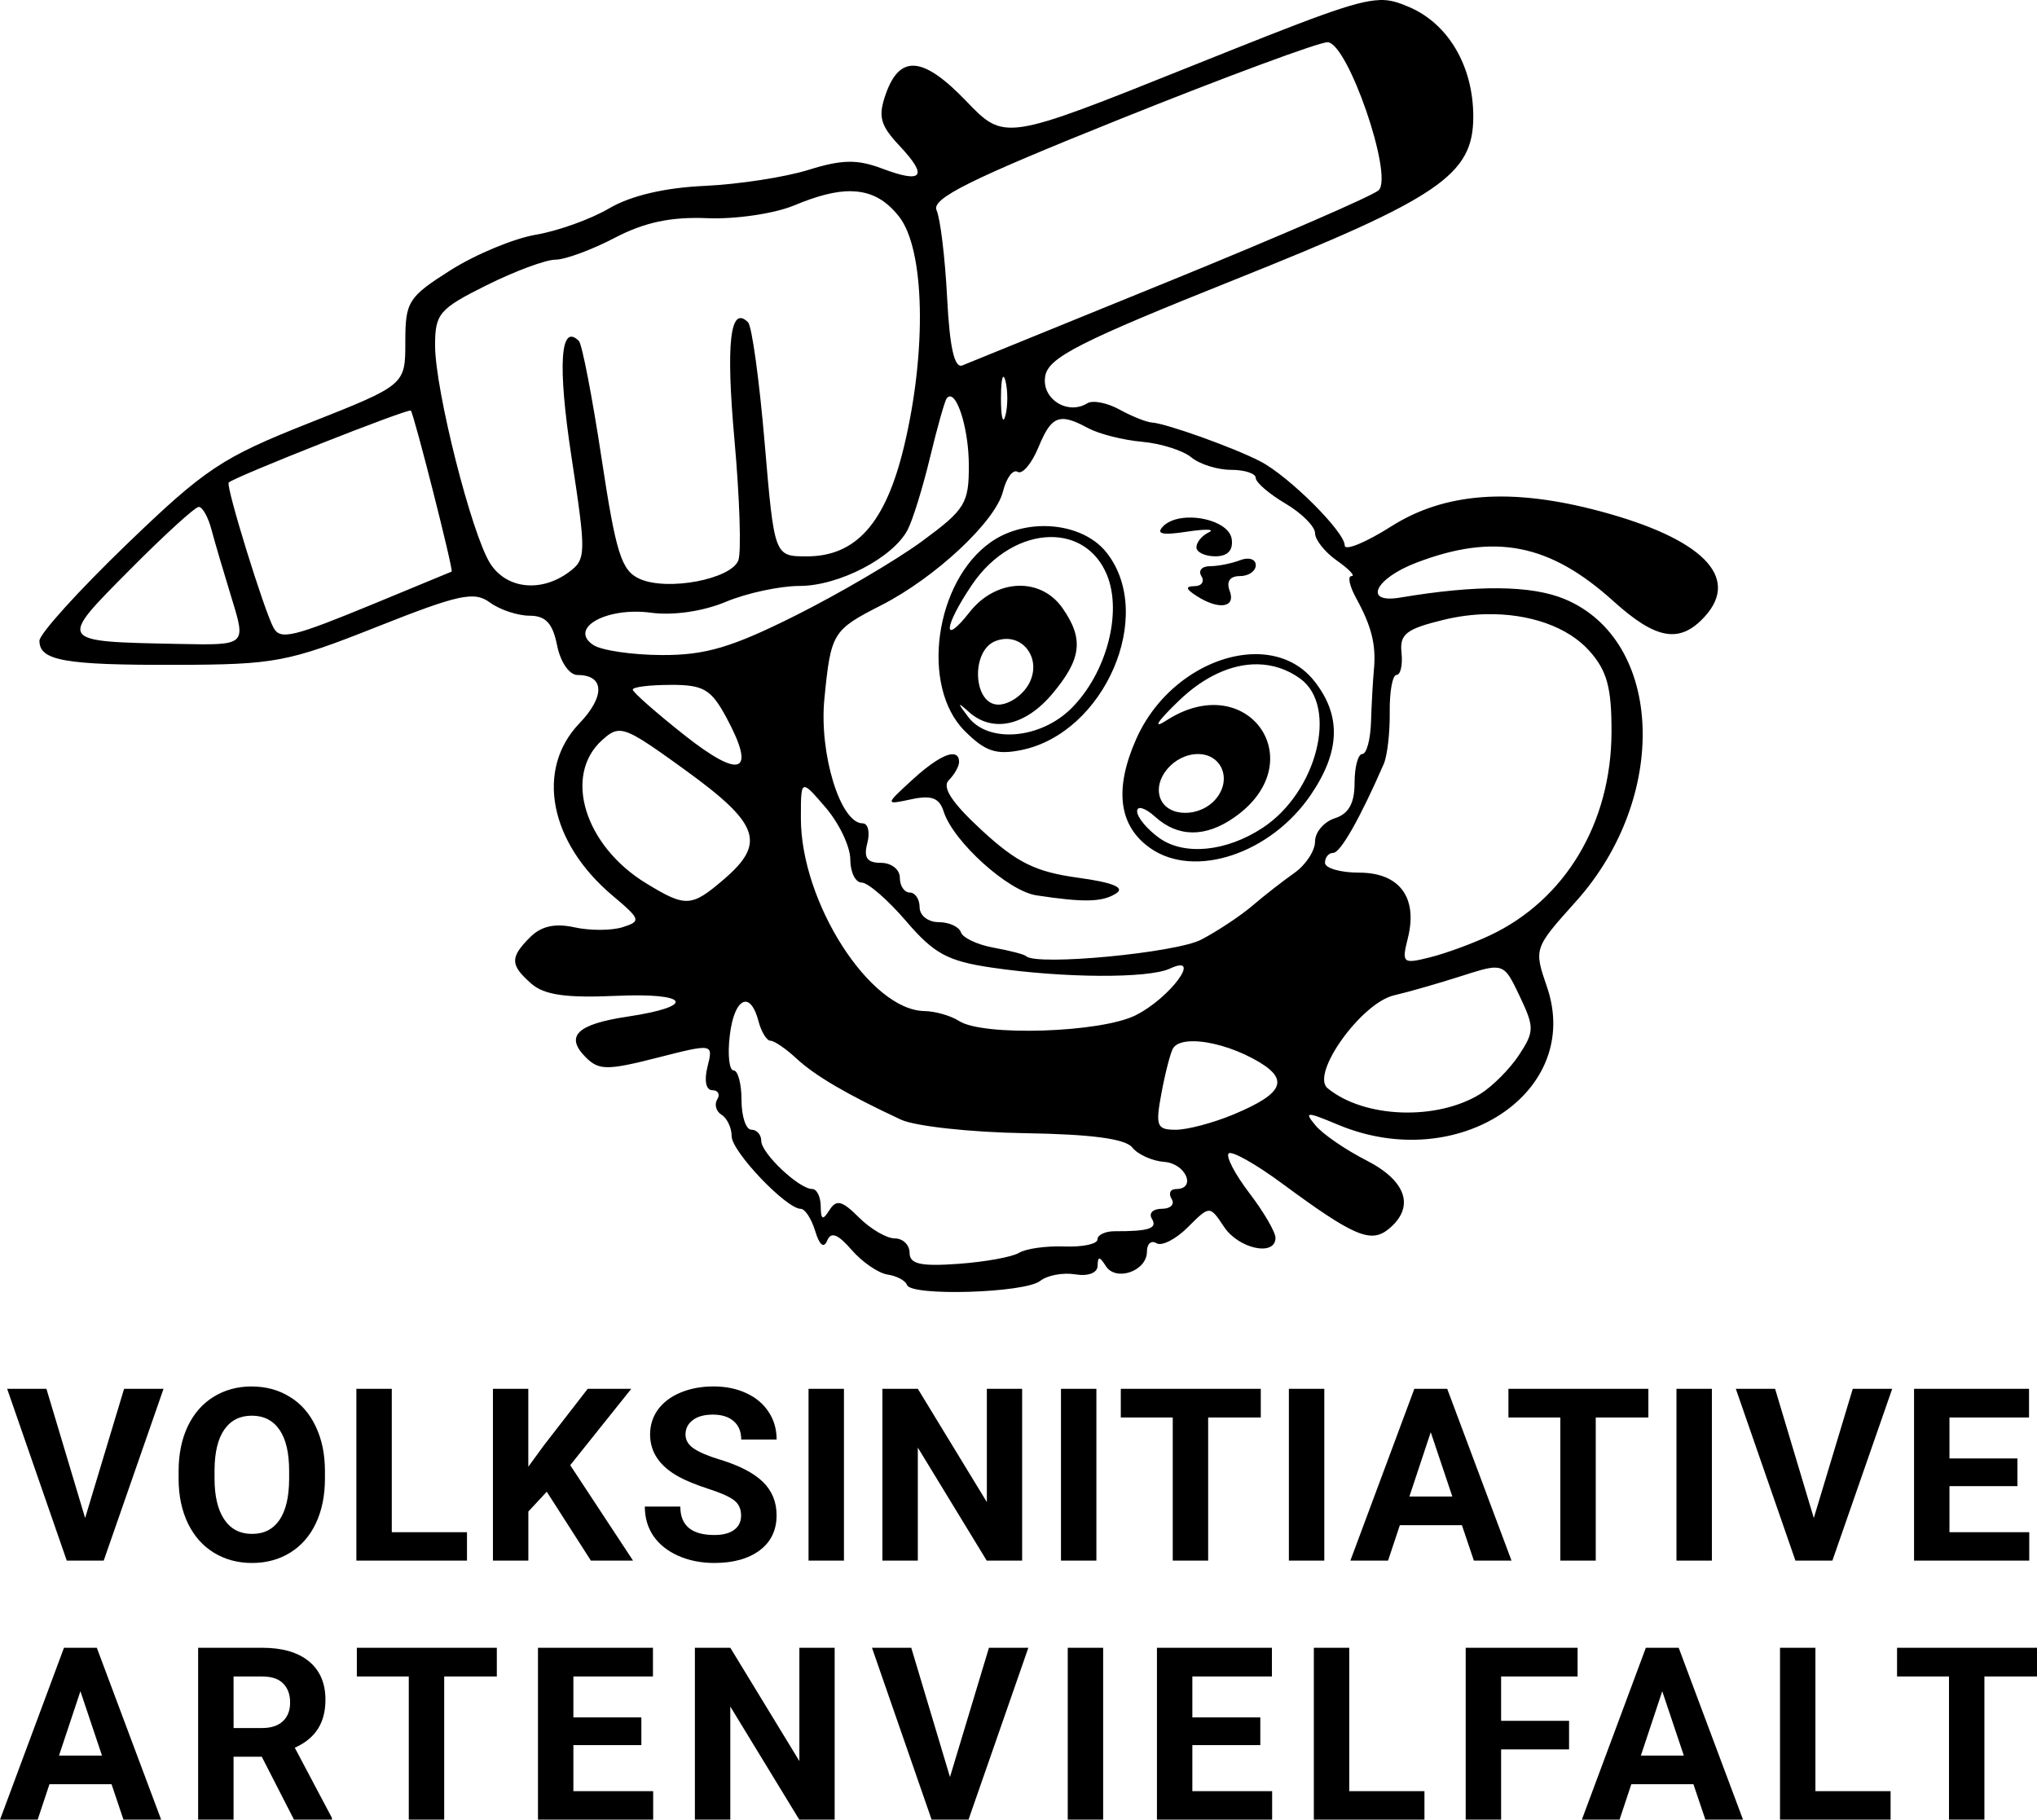 <?xml version="1.0" encoding="UTF-8" standalone="no"?>
<!-- Created with Inkscape (http://www.inkscape.org/) -->

<svg
   width="47.568mm"
   height="42.501mm"
   viewBox="0 0 47.568 42.501"
   version="1.1"
   id="svg3356"
   inkscape:version="1.2 (dc2aedaf03, 2022-05-15)"
   sodipodi:docname="volksinitiative_artenvielfalt.svg"
   xmlns:inkscape="http://www.inkscape.org/namespaces/inkscape"
   xmlns:sodipodi="http://sodipodi.sourceforge.net/DTD/sodipodi-0.dtd"
   xmlns="http://www.w3.org/2000/svg"
   xmlns:svg="http://www.w3.org/2000/svg">
  <sodipodi:namedview
     id="namedview3358"
     pagecolor="#505050"
     bordercolor="#eeeeee"
     borderopacity="1"
     inkscape:showpageshadow="0"
     inkscape:pageopacity="0"
     inkscape:pagecheckerboard="0"
     inkscape:deskcolor="#505050"
     inkscape:document-units="mm"
     showgrid="false"
     inkscape:zoom="0.2102413"
     inkscape:cx="1353.207"
     inkscape:cy="1136.789"
     inkscape:window-width="5120"
     inkscape:window-height="1377"
     inkscape:window-x="-8"
     inkscape:window-y="-8"
     inkscape:window-maximized="1"
     inkscape:current-layer="layer1" />
  <defs
     id="defs3353" />
  <g
     inkscape:label="Layer 1"
     inkscape:groupmode="layer"
     id="layer1"
     transform="translate(400.068,152.132)">
    <path
       id="path459"
       style="fill:#000000;stroke-width:0.231"
       d="m -367.856,-152.13 c -0.571,0.019 -1.538,0.399 -4.433,1.559 -4.321,1.732 -4.321,1.732 -5.219,0.797 -1.005,-1.046 -1.548,-1.092 -1.876,-0.16 -0.184,0.524 -0.13,0.727 0.323,1.209 0.674,0.718 0.542,0.888 -0.411,0.529 -0.578,-0.218 -0.936,-0.212 -1.717,0.032 -0.542,0.169 -1.636,0.338 -2.431,0.374 -0.928,0.042 -1.723,0.23 -2.222,0.524 -0.427,0.252 -1.198,0.529 -1.712,0.616 -0.514,0.087 -1.411,0.46 -1.992,0.828 -0.991,0.628 -1.057,0.734 -1.057,1.676 0,1.005 0,1.005 -2.244,1.893 -2.042,0.808 -2.427,1.065 -4.272,2.843 -1.115,1.075 -2.028,2.084 -2.028,2.243 0,0.466 0.586,0.57 3.194,0.563 2.304,-0.006 2.607,-0.063 4.682,-0.886 1.921,-0.762 2.276,-0.839 2.642,-0.571 0.232,0.17 0.65,0.309 0.927,0.309 0.376,0 0.54,0.177 0.643,0.692 0.078,0.392 0.286,0.693 0.477,0.693 0.63,0 0.65,0.496 0.045,1.128 -1.031,1.076 -0.703,2.782 0.774,4.025 0.657,0.553 0.671,0.599 0.234,0.737 -0.257,0.081 -0.763,0.083 -1.125,0.003 -0.453,-0.1 -0.776,-0.028 -1.034,0.23 -0.475,0.475 -0.471,0.648 0.029,1.087 0.299,0.262 0.811,0.336 1.966,0.284 1.725,-0.079 1.907,0.241 0.278,0.485 -1.182,0.177 -1.468,0.457 -0.972,0.952 0.304,0.303 0.5,0.305 1.661,0.009 1.317,-0.335 1.316,-0.335 1.179,0.211 -0.081,0.321 -0.034,0.546 0.112,0.546 0.137,0 0.189,0.097 0.116,0.215 -0.073,0.118 -0.027,0.28 0.102,0.36 0.129,0.08 0.235,0.305 0.235,0.501 0,0.356 1.275,1.695 1.614,1.695 0.099,0 0.251,0.234 0.337,0.52 0.1,0.33 0.202,0.411 0.28,0.221 0.088,-0.214 0.25,-0.152 0.571,0.219 0.247,0.284 0.624,0.543 0.839,0.575 0.215,0.032 0.419,0.141 0.453,0.243 0.09,0.269 2.758,0.188 3.111,-0.095 0.164,-0.131 0.532,-0.2 0.818,-0.153 0.305,0.05 0.521,-0.034 0.523,-0.203 0.003,-0.222 0.046,-0.219 0.191,0.009 0.235,0.371 0.96,0.118 0.96,-0.335 0,-0.184 0.1,-0.274 0.222,-0.198 0.122,0.076 0.453,-0.092 0.734,-0.374 0.511,-0.511 0.511,-0.51 0.845,-0.008 0.342,0.515 1.201,0.698 1.201,0.256 0,-0.135 -0.275,-0.606 -0.61,-1.045 -0.335,-0.439 -0.553,-0.856 -0.483,-0.926 0.069,-0.069 0.629,0.245 1.244,0.699 1.681,1.24 2.078,1.41 2.497,1.062 0.614,-0.509 0.412,-1.121 -0.528,-1.6 -0.485,-0.247 -1.017,-0.613 -1.183,-0.813 -0.274,-0.33 -0.225,-0.331 0.528,-0.017 2.797,1.169 5.72,-0.763 4.874,-3.223 -0.307,-0.893 -0.304,-0.9 0.674,-1.989 2.188,-2.434 2.055,-6.099 -0.257,-7.065 -0.78,-0.326 -2.053,-0.338 -3.845,-0.036 -0.869,0.146 -0.594,-0.444 0.379,-0.815 1.827,-0.698 3.112,-0.447 4.602,0.899 1.002,0.905 1.555,0.997 2.137,0.354 0.834,-0.921 -0.069,-1.821 -2.465,-2.459 -2.063,-0.549 -3.611,-0.435 -4.863,0.359 -0.596,0.378 -1.084,0.578 -1.084,0.444 0,-0.319 -1.304,-1.618 -1.972,-1.964 -0.615,-0.319 -2.199,-0.887 -2.531,-0.907 -0.127,-0.008 -0.467,-0.144 -0.755,-0.302 -0.288,-0.159 -0.627,-0.225 -0.752,-0.148 -0.469,0.29 -1.085,-0.114 -0.982,-0.644 0.083,-0.429 0.82,-0.802 4.412,-2.238 4.801,-1.919 5.582,-2.452 5.582,-3.812 0,-1.183 -0.588,-2.18 -1.513,-2.566 -0.241,-0.101 -0.419,-0.166 -0.679,-0.158 z m -1.211,0.985 c 0.466,0 1.541,3.109 1.195,3.455 -0.122,0.122 -2.298,1.068 -4.837,2.103 -2.539,1.035 -4.737,1.93 -4.885,1.989 -0.187,0.074 -0.297,-0.414 -0.357,-1.584 -0.048,-0.93 -0.159,-1.848 -0.246,-2.038 -0.126,-0.274 0.768,-0.719 4.298,-2.136 2.452,-0.984 4.627,-1.79 4.833,-1.79 z m -11.129,3.48 c 0.464,0.004 0.814,0.199 1.123,0.592 0.602,0.766 0.652,3.143 0.113,5.38 -0.429,1.779 -1.117,2.555 -2.267,2.555 -0.759,0 -0.759,3.2e-4 -0.985,-2.653 -0.124,-1.459 -0.298,-2.725 -0.387,-2.813 -0.418,-0.418 -0.522,0.481 -0.318,2.743 0.122,1.36 0.163,2.627 0.091,2.816 -0.17,0.442 -1.655,0.723 -2.302,0.434 -0.429,-0.192 -0.554,-0.585 -0.893,-2.823 -0.217,-1.43 -0.455,-2.661 -0.529,-2.735 -0.435,-0.435 -0.499,0.563 -0.175,2.693 0.351,2.306 0.348,2.408 -0.068,2.713 -0.647,0.473 -1.445,0.384 -1.824,-0.203 -0.434,-0.672 -1.291,-4.056 -1.291,-5.098 0,-0.742 0.097,-0.855 1.2,-1.405 0.66,-0.329 1.384,-0.598 1.609,-0.598 0.225,0 0.849,-0.229 1.386,-0.51 0.7,-0.365 1.315,-0.495 2.167,-0.459 0.654,0.027 1.565,-0.107 2.024,-0.299 0.534,-0.223 0.965,-0.336 1.326,-0.332 z m 3.557,4.334 c 0.015,-0.005 0.032,0.025 0.05,0.095 0.058,0.222 0.058,0.586 0,0.808 -0.058,0.222 -0.105,0.04 -0.105,-0.404 0,-0.306 0.022,-0.487 0.055,-0.499 z m -1.241,0.458 c 0.196,0.01 0.433,0.817 0.436,1.597 0.003,0.903 -0.082,1.042 -1.093,1.785 -0.603,0.443 -1.932,1.223 -2.952,1.734 -1.493,0.747 -2.103,0.927 -3.118,0.924 -0.694,-0.002 -1.417,-0.108 -1.608,-0.236 -0.584,-0.391 0.312,-0.892 1.348,-0.753 0.519,0.07 1.215,-0.031 1.748,-0.254 0.487,-0.204 1.263,-0.371 1.723,-0.371 0.919,-9.4e-4 2.187,-0.661 2.525,-1.315 0.119,-0.229 0.353,-0.988 0.521,-1.686 0.168,-0.699 0.343,-1.319 0.389,-1.379 0.026,-0.033 0.053,-0.049 0.081,-0.047 z m -12.594,0.331 c 0.076,0.088 1.002,3.738 0.953,3.76 -0.024,0.011 -0.846,0.351 -1.828,0.756 -1.876,0.773 -2.168,0.844 -2.328,0.562 -0.216,-0.382 -1.126,-3.325 -1.05,-3.398 0.14,-0.135 4.2,-1.739 4.251,-1.68 z m 15.233,0.195 c 0.148,0.003 0.334,0.08 0.593,0.219 0.249,0.133 0.812,0.275 1.25,0.314 0.438,0.039 0.955,0.203 1.149,0.363 0.194,0.161 0.611,0.292 0.928,0.292 0.317,0 0.577,0.085 0.577,0.189 0,0.104 0.312,0.373 0.693,0.598 0.381,0.225 0.692,0.537 0.692,0.692 0,0.156 0.231,0.445 0.513,0.643 0.282,0.198 0.435,0.36 0.338,0.36 -0.096,0 -0.046,0.234 0.111,0.519 0.361,0.657 0.468,1.091 0.412,1.674 -0.024,0.254 -0.054,0.8 -0.067,1.212 -0.013,0.413 -0.104,0.75 -0.204,0.75 -0.099,0 -0.18,0.305 -0.18,0.677 0,0.474 -0.138,0.721 -0.461,0.824 -0.254,0.081 -0.462,0.325 -0.462,0.542 0,0.217 -0.217,0.548 -0.483,0.735 -0.266,0.187 -0.707,0.531 -0.981,0.766 -0.274,0.234 -0.81,0.59 -1.191,0.79 -0.594,0.312 -3.859,0.62 -4.092,0.387 -0.041,-0.041 -0.383,-0.13 -0.76,-0.198 -0.377,-0.068 -0.721,-0.23 -0.764,-0.36 -0.043,-0.13 -0.278,-0.236 -0.521,-0.236 -0.243,0 -0.442,-0.156 -0.442,-0.346 0,-0.191 -0.104,-0.346 -0.231,-0.346 -0.127,0 -0.231,-0.156 -0.231,-0.347 0,-0.191 -0.198,-0.346 -0.44,-0.346 -0.327,0 -0.409,-0.119 -0.319,-0.462 0.066,-0.254 0.017,-0.461 -0.111,-0.461 -0.518,0 -1.018,-1.63 -0.892,-2.908 0.152,-1.543 0.189,-1.605 1.327,-2.185 1.263,-0.644 2.668,-1.957 2.843,-2.657 0.08,-0.32 0.235,-0.526 0.343,-0.459 0.109,0.067 0.326,-0.189 0.483,-0.568 0.194,-0.469 0.335,-0.67 0.582,-0.666 z m -20.185,2.054 c 0.085,0 0.217,0.234 0.293,0.519 0.076,0.286 0.29,1.013 0.475,1.616 0.338,1.097 0.338,1.097 -1.21,1.066 -2.873,-0.058 -2.855,-0.032 -1.181,-1.72 0.807,-0.814 1.537,-1.481 1.623,-1.481 z m 23.182,0.249 c -0.261,-0.006 -0.512,0.054 -0.657,0.199 -0.184,0.184 -0.033,0.22 0.548,0.131 0.441,-0.067 0.671,-0.06 0.513,0.015 -0.159,0.075 -0.289,0.232 -0.289,0.349 0,0.116 0.199,0.211 0.441,0.211 0.288,0 0.421,-0.14 0.383,-0.404 -0.042,-0.296 -0.504,-0.491 -0.939,-0.501 z m -3.419,0.199 c -0.444,-0.004 -0.9,0.117 -1.266,0.374 -1.31,0.918 -1.65,3.371 -0.612,4.41 0.477,0.477 0.733,0.565 1.317,0.448 1.948,-0.39 3.146,-3.152 1.999,-4.61 -0.316,-0.402 -0.867,-0.616 -1.438,-0.622 z m 0.13,0.256 c 0.561,-0.004 1.065,0.284 1.313,0.881 0.366,0.884 -0.009,2.299 -0.827,3.117 -0.722,0.722 -1.941,0.826 -2.411,0.204 -0.26,-0.344 -0.257,-0.361 0.018,-0.115 0.55,0.491 1.314,0.325 1.943,-0.422 0.688,-0.818 0.744,-1.287 0.238,-2.009 -0.51,-0.728 -1.553,-0.682 -2.164,0.095 -0.646,0.821 -0.61,0.347 0.048,-0.629 0.496,-0.736 1.206,-1.117 1.843,-1.122 z m 4.628,0.506 c -0.058,-0.005 -0.129,0.006 -0.204,0.035 -0.201,0.077 -0.519,0.14 -0.706,0.14 -0.188,0 -0.277,0.104 -0.198,0.231 0.079,0.127 0.007,0.233 -0.159,0.235 -0.22,0.003 -0.208,0.065 0.044,0.227 0.521,0.337 0.926,0.276 0.776,-0.116 -0.084,-0.219 0.003,-0.346 0.238,-0.346 0.204,0 0.371,-0.115 0.371,-0.256 0,-0.088 -0.064,-0.141 -0.161,-0.15 z m 5.554,1.296 c 0.989,-0.019 1.894,0.29 2.401,0.86 0.411,0.463 0.518,0.858 0.514,1.899 -0.008,2.118 -1.079,3.91 -2.833,4.739 -0.407,0.193 -1.041,0.425 -1.409,0.517 -0.634,0.158 -0.661,0.136 -0.514,-0.449 0.238,-0.947 -0.194,-1.53 -1.135,-1.53 -0.44,0 -0.8,-0.104 -0.8,-0.231 0,-0.127 0.087,-0.231 0.194,-0.231 0.167,0 0.629,-0.814 1.179,-2.078 0.083,-0.191 0.145,-0.736 0.139,-1.212 -0.006,-0.476 0.065,-0.866 0.159,-0.866 0.094,-3e-5 0.146,-0.233 0.116,-0.517 -0.046,-0.436 0.107,-0.556 0.984,-0.77 0.337,-0.082 0.675,-0.125 1.005,-0.132 z m -11.249,0.578 c 0.497,-0.027 0.841,0.521 0.561,1.045 -0.144,0.269 -0.466,0.489 -0.715,0.489 -0.593,0 -0.649,-1.261 -0.067,-1.485 0.076,-0.029 0.15,-0.045 0.221,-0.049 z m 5.835,0.355 c -1.038,0.009 -2.228,0.757 -2.771,1.984 -0.519,1.173 -0.408,2.031 0.331,2.548 1.031,0.722 2.811,0.13 3.747,-1.246 0.689,-1.014 0.716,-1.851 0.085,-2.653 -0.345,-0.439 -0.847,-0.637 -1.391,-0.633 z m 0.059,0.237 c 0.358,0.005 0.7,0.116 1.004,0.337 0.893,0.653 0.387,2.652 -0.883,3.484 -0.85,0.557 -1.827,0.653 -2.41,0.237 -0.286,-0.204 -0.519,-0.486 -0.519,-0.625 0,-0.139 0.19,-0.082 0.422,0.129 0.533,0.482 1.173,0.486 1.85,0.012 1.85,-1.296 0.314,-3.488 -1.586,-2.264 -0.338,0.218 -0.218,0.029 0.292,-0.462 0.589,-0.567 1.233,-0.856 1.83,-0.848 z m -13.698,0.48 c 0.769,0 0.943,0.103 1.302,0.77 0.7,1.3 0.337,1.448 -0.985,0.403 -0.662,-0.524 -1.205,-1.002 -1.205,-1.062 0,-0.061 0.399,-0.11 0.887,-0.11 z m -1.185,1.074 c 0.256,0.01 0.632,0.271 1.543,0.931 1.707,1.238 1.866,1.69 0.891,2.529 -0.767,0.66 -0.897,0.667 -1.821,0.103 -1.439,-0.877 -1.946,-2.518 -1.034,-3.344 0.156,-0.141 0.267,-0.225 0.42,-0.219 z m 13.495,0.542 c 0.557,0 0.798,0.591 0.424,1.042 v 5.2e-4 c -0.369,0.445 -1.129,0.441 -1.301,-0.006 -0.175,-0.455 0.317,-1.036 0.877,-1.036 z m -5.75,0.005 c -0.185,0.015 -0.507,0.219 -0.912,0.59 -0.648,0.594 -0.648,0.594 -0.028,0.461 0.469,-0.101 0.652,-0.031 0.753,0.288 0.222,0.698 1.5,1.855 2.163,1.956 1.116,0.17 1.54,0.16 1.863,-0.044 0.216,-0.137 -0.072,-0.256 -0.9,-0.369 -0.979,-0.135 -1.417,-0.351 -2.232,-1.102 -0.701,-0.646 -0.94,-1.009 -0.775,-1.174 0.132,-0.132 0.24,-0.323 0.24,-0.425 0,-0.131 -0.062,-0.189 -0.173,-0.18 z m -3.419,0.769 c 0.08,0.015 0.222,0.18 0.474,0.474 0.317,0.369 0.577,0.915 0.577,1.212 0,0.298 0.12,0.542 0.266,0.542 0.147,0 0.614,0.406 1.039,0.902 0.648,0.757 0.967,0.931 1.985,1.082 1.678,0.248 3.67,0.26 4.174,0.025 0.778,-0.362 0.005,0.688 -0.802,1.091 -0.816,0.407 -3.561,0.496 -4.122,0.133 -0.191,-0.123 -0.554,-0.228 -0.808,-0.232 -1.272,-0.02 -2.886,-2.539 -2.886,-4.503 5e-5,-0.52 -3.8e-4,-0.747 0.102,-0.727 z m 16.087,4.215 c 0.275,-0.008 0.362,0.175 0.595,0.665 0.345,0.724 0.345,0.827 -0.012,1.371 -0.212,0.324 -0.618,0.733 -0.902,0.91 -1.016,0.634 -2.722,0.571 -3.572,-0.131 -0.402,-0.332 0.79,-1.993 1.555,-2.169 0.318,-0.073 1.023,-0.275 1.567,-0.449 0.371,-0.119 0.604,-0.193 0.768,-0.198 z m -17.5,0.797 c 0.116,-0.015 0.235,0.128 0.319,0.449 0.066,0.254 0.193,0.461 0.281,0.461 0.088,0 0.362,0.187 0.608,0.416 0.434,0.403 1.186,0.843 2.437,1.426 0.332,0.155 1.631,0.297 2.886,0.317 1.557,0.024 2.357,0.13 2.518,0.334 0.129,0.164 0.467,0.316 0.75,0.337 0.502,0.038 0.757,0.634 0.271,0.634 -0.135,0 -0.18,0.104 -0.102,0.231 0.079,0.127 -0.025,0.23 -0.231,0.23 -0.205,0 -0.309,0.104 -0.231,0.231 0.14,0.227 -0.063,0.296 -0.866,0.293 -0.222,-8.7e-4 -0.404,0.086 -0.404,0.192 0,0.107 -0.348,0.18 -0.772,0.164 -0.425,-0.016 -0.901,0.051 -1.058,0.148 -0.158,0.097 -0.797,0.214 -1.422,0.258 -0.879,0.063 -1.135,0.005 -1.135,-0.257 0,-0.186 -0.156,-0.337 -0.346,-0.337 -0.19,0 -0.567,-0.22 -0.836,-0.489 -0.395,-0.395 -0.528,-0.428 -0.689,-0.173 -0.157,0.248 -0.201,0.229 -0.204,-0.088 -0.002,-0.222 -0.091,-0.404 -0.199,-0.404 -0.307,0 -1.19,-0.834 -1.19,-1.124 0,-0.144 -0.104,-0.261 -0.231,-0.261 -0.127,0 -0.23,-0.312 -0.23,-0.693 0,-0.381 -0.084,-0.692 -0.185,-0.692 -0.102,0 -0.142,-0.364 -0.09,-0.808 0.058,-0.497 0.202,-0.776 0.351,-0.795 z m 10.465,0.922 c 0.376,-0.001 0.91,0.142 1.399,0.403 0.877,0.468 0.761,0.8 -0.454,1.308 -0.468,0.195 -1.073,0.356 -1.345,0.356 -0.447,0 -0.479,-0.085 -0.333,-0.865 0.089,-0.475 0.211,-0.943 0.27,-1.039 0.068,-0.11 0.236,-0.163 0.462,-0.163 z m -21.977,8.062 c -0.334,0 -0.632,0.081 -0.893,0.243 -0.259,0.16 -0.46,0.39 -0.604,0.691 -0.141,0.299 -0.212,0.647 -0.212,1.042 v 0.198 c 0.002,0.386 0.075,0.728 0.218,1.025 0.143,0.296 0.345,0.524 0.606,0.684 0.261,0.16 0.558,0.24 0.89,0.24 0.336,0 0.634,-0.081 0.893,-0.242 0.261,-0.162 0.461,-0.392 0.6,-0.689 0.14,-0.298 0.21,-0.644 0.21,-1.039 v -0.179 c 0,-0.393 -0.072,-0.74 -0.215,-1.039 -0.141,-0.301 -0.343,-0.532 -0.604,-0.691 -0.259,-0.162 -0.556,-0.243 -0.89,-0.243 z m 10.782,0 c -0.285,0 -0.542,0.048 -0.772,0.144 -0.228,0.096 -0.403,0.229 -0.527,0.399 -0.121,0.169 -0.182,0.362 -0.182,0.579 0,0.417 0.228,0.749 0.684,0.995 0.167,0.09 0.394,0.182 0.681,0.276 0.287,0.092 0.485,0.18 0.595,0.265 0.11,0.083 0.165,0.202 0.165,0.358 0,0.143 -0.055,0.256 -0.165,0.336 -0.11,0.079 -0.264,0.118 -0.46,0.118 -0.529,0 -0.794,-0.221 -0.794,-0.664 h -0.829 c 0,0.259 0.066,0.487 0.198,0.683 0.134,0.197 0.328,0.352 0.581,0.466 0.254,0.112 0.535,0.168 0.843,0.168 0.445,0 0.799,-0.099 1.061,-0.295 0.263,-0.198 0.394,-0.471 0.394,-0.819 0,-0.312 -0.107,-0.573 -0.322,-0.782 -0.215,-0.209 -0.557,-0.385 -1.028,-0.527 -0.255,-0.077 -0.449,-0.16 -0.581,-0.248 -0.13,-0.088 -0.196,-0.198 -0.196,-0.328 0,-0.14 0.056,-0.251 0.168,-0.336 0.112,-0.086 0.269,-0.13 0.471,-0.13 0.209,0 0.372,0.052 0.488,0.155 0.116,0.101 0.174,0.243 0.174,0.427 h 0.827 c 0,-0.241 -0.062,-0.456 -0.187,-0.645 -0.123,-0.189 -0.297,-0.335 -0.521,-0.438 -0.224,-0.105 -0.48,-0.157 -0.766,-0.157 z m -16.495,0.055 1.392,4.013 h 0.863 l 1.397,-4.013 h -0.921 l -0.91,3.018 -0.904,-3.018 z m 8.155,0 v 4.013 h 2.583 v -0.664 h -1.756 v -3.349 z m 3.189,0 v 4.013 h 0.827 v -1.146 l 0.43,-0.463 1.031,1.609 h 0.984 l -1.467,-2.229 1.425,-1.783 h -1.017 l -1.023,1.32 -0.364,0.499 v -1.819 z m 7.37,0 v 4.013 h 0.827 v -4.013 z m 1.725,0 v 4.013 h 0.827 v -2.64 l 1.609,2.64 h 0.827 v -4.013 h -0.824 v 2.646 l -1.612,-2.646 z m 4.17,0 v 4.013 h 0.827 v -4.013 z m 1.397,0 v 0.67 h 1.213 v 3.343 h 0.827 v -3.343 h 1.229 v -0.67 z m 3.925,0 v 4.013 h 0.827 v -4.013 z m 2.93,0 -1.494,4.013 h 0.88 l 0.275,-0.827 h 1.45 l 0.279,0.827 h 0.879 l -1.502,-4.013 z m 2.197,0 v 0.67 h 1.212 v 3.343 h 0.827 v -3.343 h 1.229 v -0.67 z m 3.924,0 v 4.013 h 0.827 v -4.013 z m 1.386,0 1.392,4.013 h 0.863 l 1.397,-4.013 h -0.921 l -0.91,3.018 -0.904,-3.018 z m 4.162,0 v 4.013 h 2.69 v -0.664 h -1.863 v -1.075 h 1.587 v -0.647 h -1.587 v -0.957 h 1.858 v -0.67 z m -38.816,0.628 c 0.279,0 0.494,0.11 0.645,0.328 0.151,0.219 0.226,0.538 0.226,0.959 v 0.195 c -0.002,0.417 -0.077,0.735 -0.226,0.954 -0.149,0.217 -0.362,0.325 -0.639,0.325 -0.283,0 -0.5,-0.113 -0.651,-0.339 -0.151,-0.226 -0.226,-0.544 -0.226,-0.953 v -0.196 c 0.002,-0.417 0.078,-0.733 0.228,-0.948 0.151,-0.217 0.365,-0.325 0.642,-0.325 z m 27.53,0.386 0.504,1.502 h -1.003 z m -31.917,5.035 -1.493,4.013 h 0.879 l 0.275,-0.827 h 1.45 l 0.278,0.827 h 0.88 l -1.502,-4.013 z m 3.133,0 v 4.013 h 0.827 v -1.469 h 0.659 l 0.752,1.469 h 0.887 v -0.039 l -0.868,-1.64 c 0.241,-0.108 0.42,-0.254 0.537,-0.436 0.119,-0.184 0.179,-0.412 0.179,-0.686 0,-0.386 -0.129,-0.684 -0.386,-0.896 -0.257,-0.211 -0.623,-0.317 -1.097,-0.317 z m 3.706,0 v 0.67 h 1.213 v 3.343 h 0.827 v -3.343 h 1.229 v -0.67 z m 4.23,0 v 4.013 h 2.69 v -0.665 h -1.863 v -1.075 h 1.587 v -0.647 h -1.587 v -0.957 h 1.858 v -0.67 z m 3.664,0 v 4.013 h 0.827 v -2.641 l 1.61,2.641 h 0.827 v -4.013 h -0.824 v 2.646 l -1.612,-2.646 z m 4.136,0 1.392,4.013 h 0.862 l 1.397,-4.013 h -0.92 l -0.91,3.018 -0.904,-3.018 z m 4.571,0 v 4.013 h 0.827 v -4.013 z m 2.083,0 v 4.013 h 2.69 v -0.665 h -1.863 v -1.075 h 1.587 v -0.647 h -1.587 v -0.957 h 1.858 v -0.67 z m 3.664,0 v 4.013 h 2.583 v -0.665 h -1.756 v -3.349 z m 3.546,0 v 4.013 h 0.827 v -1.64 h 1.587 v -0.667 h -1.587 v -1.037 h 1.786 v -0.67 z m 4.207,0 -1.494,4.013 h 0.88 l 0.275,-0.827 h 1.45 l 0.279,0.827 h 0.879 l -1.502,-4.013 z m 3.133,0 v 4.013 h 2.582 v -0.665 h -1.755 v -3.349 z m 2.733,0 v 0.67 h 1.213 v 3.343 h 0.827 v -3.343 h 1.229 v -0.67 z m -38.846,0.67 h 0.665 c 0.222,0 0.386,0.054 0.493,0.163 0.108,0.108 0.163,0.257 0.163,0.446 0,0.186 -0.057,0.332 -0.171,0.438 -0.114,0.105 -0.275,0.157 -0.482,0.157 h -0.667 z m -3.576,0.345 0.504,1.502 h -1.004 z m 36.939,0 0.504,1.502 h -1.003 z" />
  </g>
</svg>

